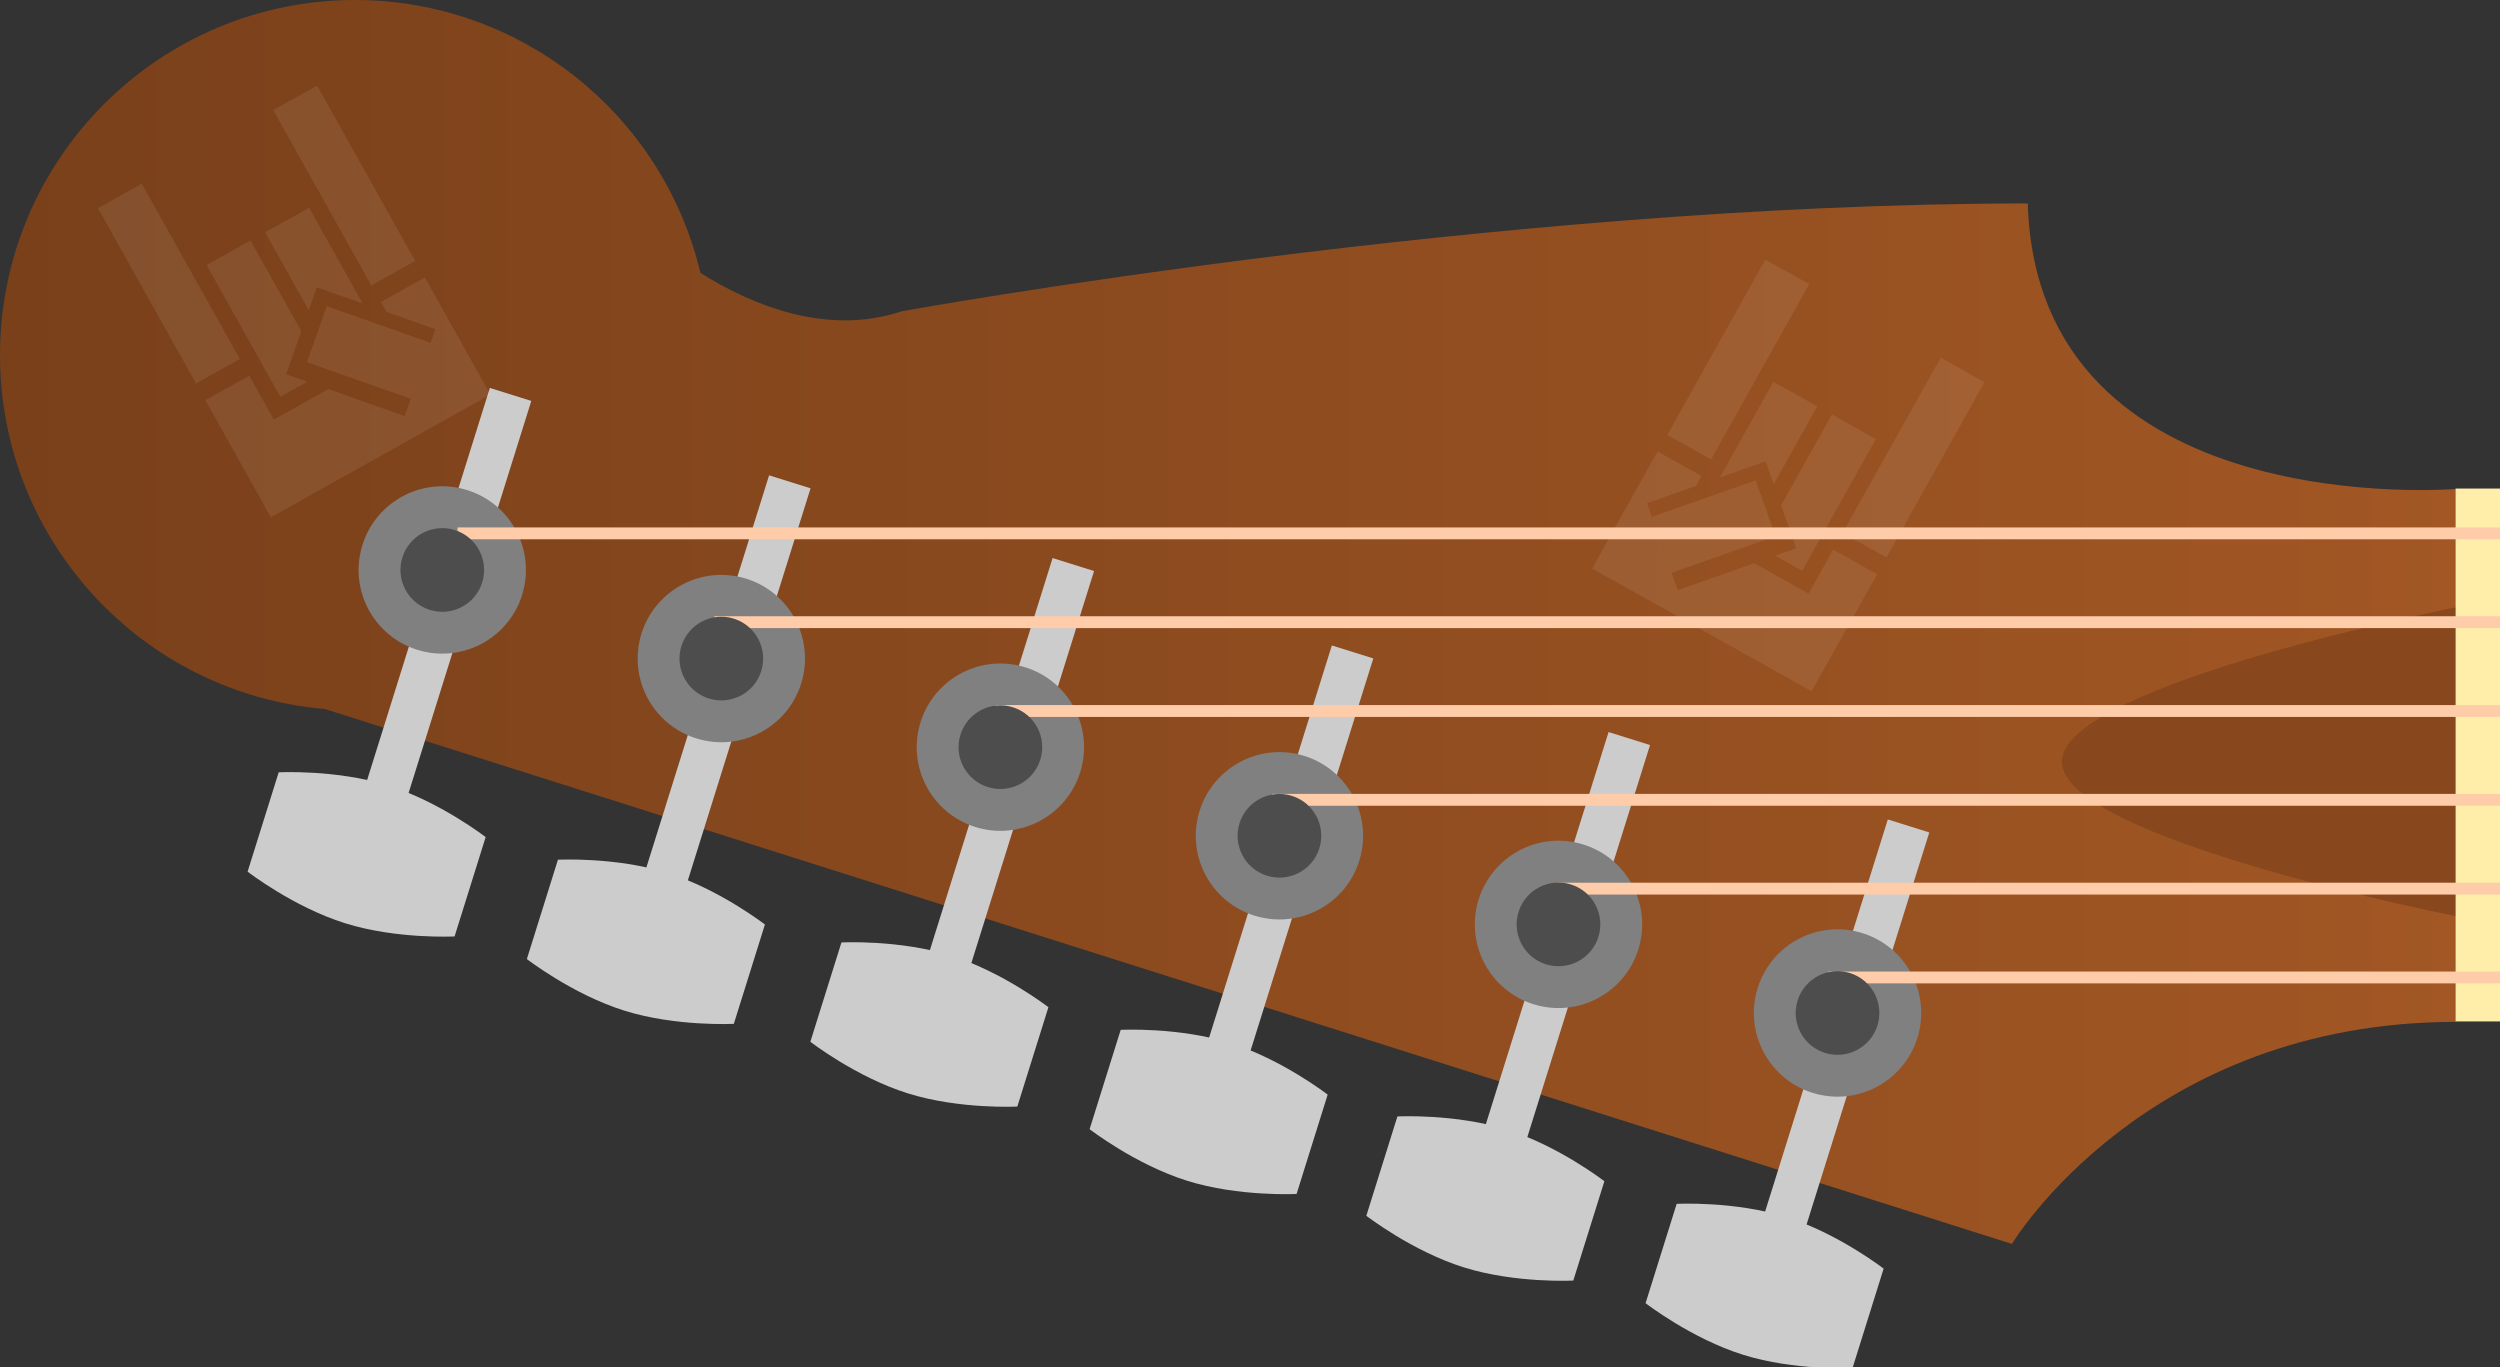<?xml version="1.0" encoding="UTF-8" standalone="no"?>
<svg
   xmlns:osb="http://www.openswatchbook.org/uri/2009/osb"
   xmlns:dc="http://purl.org/dc/elements/1.1/"
   xmlns:cc="http://creativecommons.org/ns#"
   xmlns:rdf="http://www.w3.org/1999/02/22-rdf-syntax-ns#"
   xmlns:svg="http://www.w3.org/2000/svg"
   xmlns="http://www.w3.org/2000/svg"
   xmlns:xlink="http://www.w3.org/1999/xlink"
   id="svg8"
   version="1.1"
   viewBox="0 0 148.942 81.441"
   height="81.441mm"
   width="148.942mm">
  <rect x="0" y="0" width="148.942" height="81.441" fill="#333333" stroke="none"/>
  <defs
     id="defs2">
    <linearGradient
       id="linearGradient2787">
      <stop
         id="stop2783"
         offset="0"
         style="stop-color:#79401a;stop-opacity:1" />
      <stop
         id="stop2785"
         offset="1"
         style="stop-color:#a25724;stop-opacity:1" />
    </linearGradient>
    <linearGradient
       osb:paint="solid"
       id="linearGradient2769">
      <stop
         id="stop2767"
         offset="0"
         style="stop-color:#808080;stop-opacity:1;" />
    </linearGradient>
    <linearGradient
       gradientTransform="matrix(0.265,0,0,0.265,105.577,-7.221)"
       gradientUnits="userSpaceOnUse"
       y2="572.536"
       x2="250.667"
       y1="572.536"
       x1="-303.692"
       id="linearGradient2789"
       xlink:href="#linearGradient2787" />
  </defs>
  <g
     id="layer2">
    <path
       id="path1280"
       d="m 46.568,107.191 c -11.69,0 -21.167,9.477 -21.167,21.167 0.007,10.986 8.417,20.14 19.363,21.076 L 145.264,181.3 c 0,0 7.938,-13.229 26.458,-13.229 v -31.75 c 0,0 -24.946,2.079 -25.513,-17.009 -31.75,0 -67.091,6.426 -67.091,6.426 -4.467,1.489 -8.934,-0.374 -11.986,-2.287 -2.27,-9.523 -10.775,-16.247 -20.565,-16.259 z"
       style="opacity:1;fill:url(#linearGradient2789);fill-opacity:1;fill-rule:evenodd;stroke:none;stroke-width:0.353;stroke-linecap:butt;stroke-linejoin:miter;stroke-miterlimit:4;stroke-dasharray:none;stroke-opacity:1"
       transform="translate(-25.401,-107.191)" />
  </g>
  <g
     transform="translate(-25.401,-107.191)"
     id="layer1">
    <g
       style="fill:#cccccc;stroke:none"
       transform="matrix(1.048,0.328,-0.328,1.048,188.305,-78.615)"
       id="g3137">
      <g
         style="fill:#cccccc;stroke:none"
         id="g3014"
         transform="translate(2.646,62.231)">
        <rect
           y="155.705"
           x="-62.033"
           height="23.41"
           width="2.357"
           id="rect3006"
           style="opacity:1;fill:#cccccc;fill-opacity:1;fill-rule:evenodd;stroke:none;stroke-width:0.353;stroke-miterlimit:4;stroke-dasharray:none;stroke-opacity:1" />
        <path
           id="path2988"
           d="m -60.854,177.938 c -2.941,0 -5.883,1.091 -5.883,1.091 v 2.375 0.897 2.375 c 0,0 2.941,1.091 5.883,1.091 2.941,0 5.883,-1.091 5.883,-1.091 v -2.375 -0.897 -2.375 c 0,0 -2.941,-1.091 -5.883,-1.091 z"
           style="fill:#cccccc;fill-rule:evenodd;stroke:none;stroke-width:0.353;stroke-linecap:butt;stroke-linejoin:miter;stroke-miterlimit:4;stroke-dasharray:none;stroke-opacity:1" />
      </g>
      <g
         style="fill:#cccccc;stroke:none"
         id="g3014-1"
         transform="translate(18.521,62.231)">
        <rect
           y="155.705"
           x="-62.033"
           height="23.41"
           width="2.357"
           id="rect3006-2"
           style="opacity:1;fill:#cccccc;fill-opacity:1;fill-rule:evenodd;stroke:none;stroke-width:0.353;stroke-miterlimit:4;stroke-dasharray:none;stroke-opacity:1" />
        <path
           id="path2988-1"
           d="m -60.854,177.938 c -2.941,0 -5.883,1.091 -5.883,1.091 v 2.375 0.897 2.375 c 0,0 2.941,1.091 5.883,1.091 2.941,0 5.883,-1.091 5.883,-1.091 v -2.375 -0.897 -2.375 c 0,0 -2.941,-1.091 -5.883,-1.091 z"
           style="fill:#cccccc;fill-rule:evenodd;stroke:none;stroke-width:0.353;stroke-linecap:butt;stroke-linejoin:miter;stroke-miterlimit:4;stroke-dasharray:none;stroke-opacity:1" />
      </g>
      <g
         style="fill:#cccccc;stroke:none"
         id="g3014-5"
         transform="translate(34.54,61.92)">
        <rect
           y="155.705"
           x="-62.033"
           height="23.41"
           width="2.357"
           id="rect3006-22"
           style="opacity:1;fill:#cccccc;fill-opacity:1;fill-rule:evenodd;stroke:none;stroke-width:0.353;stroke-miterlimit:4;stroke-dasharray:none;stroke-opacity:1" />
        <path
           id="path2988-4"
           d="m -60.854,177.938 c -2.941,0 -5.883,1.091 -5.883,1.091 v 2.375 0.897 2.375 c 0,0 2.941,1.091 5.883,1.091 2.941,0 5.883,-1.091 5.883,-1.091 v -2.375 -0.897 -2.375 c 0,0 -2.941,-1.091 -5.883,-1.091 z"
           style="fill:#cccccc;fill-rule:evenodd;stroke:none;stroke-width:0.353;stroke-linecap:butt;stroke-linejoin:miter;stroke-miterlimit:4;stroke-dasharray:none;stroke-opacity:1" />
      </g>
      <g
         style="fill:#cccccc;stroke:none"
         id="g3014-1-3"
         transform="translate(50.415,61.92)">
        <rect
           y="155.705"
           x="-62.033"
           height="23.41"
           width="2.357"
           id="rect3006-2-9"
           style="opacity:1;fill:#cccccc;fill-opacity:1;fill-rule:evenodd;stroke:none;stroke-width:0.353;stroke-miterlimit:4;stroke-dasharray:none;stroke-opacity:1" />
        <path
           id="path2988-1-6"
           d="m -60.854,177.938 c -2.941,0 -5.883,1.091 -5.883,1.091 v 2.375 0.897 2.375 c 0,0 2.941,1.091 5.883,1.091 2.941,0 5.883,-1.091 5.883,-1.091 v -2.375 -0.897 -2.375 c 0,0 -2.941,-1.091 -5.883,-1.091 z"
           style="fill:#cccccc;fill-rule:evenodd;stroke:none;stroke-width:0.353;stroke-linecap:butt;stroke-linejoin:miter;stroke-miterlimit:4;stroke-dasharray:none;stroke-opacity:1" />
      </g>
      <g
         style="fill:#cccccc;stroke:none"
         id="g3014-4"
         transform="translate(66.146,61.92)">
        <rect
           y="155.705"
           x="-62.033"
           height="23.41"
           width="2.357"
           id="rect3006-6"
           style="opacity:1;fill:#cccccc;fill-opacity:1;fill-rule:evenodd;stroke:none;stroke-width:0.353;stroke-miterlimit:4;stroke-dasharray:none;stroke-opacity:1" />
        <path
           id="path2988-7"
           d="m -60.854,177.938 c -2.941,0 -5.883,1.091 -5.883,1.091 v 2.375 0.897 2.375 c 0,0 2.941,1.091 5.883,1.091 2.941,0 5.883,-1.091 5.883,-1.091 v -2.375 -0.897 -2.375 c 0,0 -2.941,-1.091 -5.883,-1.091 z"
           style="fill:#cccccc;fill-rule:evenodd;stroke:none;stroke-width:0.353;stroke-linecap:butt;stroke-linejoin:miter;stroke-miterlimit:4;stroke-dasharray:none;stroke-opacity:1" />
      </g>
      <g
         style="fill:#cccccc;stroke:none"
         id="g3014-1-4"
         transform="translate(82.021,61.92)">
        <rect
           y="155.705"
           x="-62.033"
           height="23.41"
           width="2.357"
           id="rect3006-2-6"
           style="opacity:1;fill:#cccccc;fill-opacity:1;fill-rule:evenodd;stroke:none;stroke-width:0.353;stroke-miterlimit:4;stroke-dasharray:none;stroke-opacity:1" />
        <path
           id="path2988-1-2"
           d="m -60.854,177.938 c -2.941,0 -5.883,1.091 -5.883,1.091 v 2.375 0.897 2.375 c 0,0 2.941,1.091 5.883,1.091 2.941,0 5.883,-1.091 5.883,-1.091 v -2.375 -0.897 -2.375 c 0,0 -2.941,-1.091 -5.883,-1.091 z"
           style="fill:#cccccc;fill-rule:evenodd;stroke:none;stroke-width:0.353;stroke-linecap:butt;stroke-linejoin:miter;stroke-miterlimit:4;stroke-dasharray:none;stroke-opacity:1" />
      </g>
    </g>
    <circle
       transform="rotate(17.616)"
       r="4.984"
       cy="118.867"
       cx="109.483"
       id="path1285-3-6"
       style="opacity:1;fill:#808080;fill-opacity:1;fill-rule:nonzero;stroke:none;stroke-width:0.332;stroke-miterlimit:4;stroke-dasharray:none;stroke-opacity:1" />
    <circle
       transform="rotate(17.616)"
       r="4.984"
       cy="118.867"
       cx="92.04"
       id="path1285-0"
       style="opacity:1;fill:#808080;fill-opacity:1;fill-rule:nonzero;stroke:none;stroke-width:0.332;stroke-miterlimit:4;stroke-dasharray:none;stroke-opacity:1" />
    <circle
       transform="rotate(17.616)"
       r="4.984"
       cy="118.867"
       cx="144.369"
       id="path1285-3-2-1"
       style="opacity:1;fill:#808080;fill-opacity:1;fill-rule:nonzero;stroke:none;stroke-width:0.332;stroke-miterlimit:4;stroke-dasharray:none;stroke-opacity:1" />
    <circle
       transform="rotate(17.616)"
       r="4.984"
       cy="118.867"
       cx="126.926"
       id="path1285-1-2"
       style="opacity:1;fill:#808080;fill-opacity:1;fill-rule:nonzero;stroke:none;stroke-width:0.332;stroke-miterlimit:4;stroke-dasharray:none;stroke-opacity:1" />
    <circle
       transform="rotate(17.616)"
       r="4.984"
       cy="118.867"
       cx="179.254"
       id="path1285-3-29-2"
       style="opacity:1;fill:#808080;fill-opacity:1;fill-rule:nonzero;stroke:none;stroke-width:0.332;stroke-miterlimit:4;stroke-dasharray:none;stroke-opacity:1" />
    <circle
       transform="rotate(17.616)"
       r="4.984"
       cy="118.867"
       cx="161.812"
       id="path1285-4-1"
       style="opacity:1;fill:#808080;fill-opacity:1;fill-rule:nonzero;stroke:none;stroke-width:0.332;stroke-miterlimit:4;stroke-dasharray:none;stroke-opacity:1" />
    <path
       id="path1617"
       d="m 172.025,161.834 c 0,0 -23.786,-4.63 -23.786,-9.26 0,-4.63 23.786,-9.26 23.786,-9.26 z"
       style="fill:#88471d;fill-opacity:1;fill-rule:evenodd;stroke:none;stroke-width:0.332px;stroke-linecap:butt;stroke-linejoin:miter;stroke-opacity:1" />
    <rect
       y="136.297"
       x="171.699"
       height="31.748"
       width="2.644"
       id="rect819-2"
       style="opacity:1;fill:#ffeeaa;fill-opacity:1;fill-rule:nonzero;stroke:none;stroke-width:0.051;stroke-miterlimit:4;stroke-dasharray:none;stroke-opacity:1" />
    <g
       style="opacity:0.082;fill:#ffffff"
       transform="matrix(-0.329,0.184,0.184,0.329,-8.217,51.092)"
       id="g1362-4">
      <rect
         style="opacity:1;fill:#ffffff;fill-opacity:1;fill-rule:nonzero;stroke:none;stroke-width:3.106;stroke-miterlimit:4;stroke-dasharray:none;stroke-opacity:1"
         id="rect1268-1"
         width="7.937"
         height="31.75"
         x="-42.333"
         y="209.688" />
      <path
         style="opacity:1;fill:#ffffff;fill-opacity:1;fill-rule:nonzero;stroke:none;stroke-width:10.168;stroke-miterlimit:4;stroke-dasharray:none;stroke-opacity:1"
         d="m -120,852.52 v 65.414 L -100.887,896.199 -90,905.773 v -53.254 z m 40,0 v 62.047 l 20.414,17.953 -8.793,10 H -50 v -90 z m -80,70 v 80 h 150 v -80 h -30 v 30 H -77.174 L -109.113,988.84 -150.414,952.52 -130,929.305 v -6.785 z"
         transform="scale(0.265)"
         id="rect1268-7-6" />
      <rect
         style="opacity:1;fill:#ffffff;fill-opacity:1;fill-rule:nonzero;stroke:none;stroke-width:3.106;stroke-miterlimit:4;stroke-dasharray:none;stroke-opacity:1"
         id="rect1268-9-1"
         width="7.937"
         height="31.75"
         x="-10.583"
         y="209.688" />
      <rect
         style="opacity:1;fill:#ffffff;fill-opacity:1;fill-rule:nonzero;stroke:none;stroke-width:2.501;stroke-miterlimit:4;stroke-dasharray:none;stroke-opacity:1"
         id="rect1268-7-7-3-6"
         width="9.378"
         height="17.415"
         x="139.168"
         y="198.428"
         transform="matrix(0.751,0.66,-0.661,0.751,0,0)" />
    </g>
    <g
       style="opacity:0.082;fill:#ffffff"
       transform="matrix(0.329,0.184,-0.184,0.329,183.085,61.459)"
       id="g1362-4-6">
      <rect
         style="opacity:1;fill:#ffffff;fill-opacity:1;fill-rule:nonzero;stroke:none;stroke-width:3.106;stroke-miterlimit:4;stroke-dasharray:none;stroke-opacity:1"
         id="rect1268-1-7"
         width="7.937"
         height="31.75"
         x="-42.333"
         y="209.688" />
      <path
         style="opacity:1;fill:#ffffff;fill-opacity:1;fill-rule:nonzero;stroke:none;stroke-width:10.168;stroke-miterlimit:4;stroke-dasharray:none;stroke-opacity:1"
         d="m -120,852.52 v 65.414 L -100.887,896.199 -90,905.773 v -53.254 z m 40,0 v 62.047 l 20.414,17.953 -8.793,10 H -50 v -90 z m -80,70 v 80 h 150 v -80 h -30 v 30 H -77.174 L -109.113,988.84 -150.414,952.52 -130,929.305 v -6.785 z"
         transform="scale(0.265)"
         id="rect1268-7-6-7" />
      <rect
         style="opacity:1;fill:#ffffff;fill-opacity:1;fill-rule:nonzero;stroke:none;stroke-width:3.106;stroke-miterlimit:4;stroke-dasharray:none;stroke-opacity:1"
         id="rect1268-9-1-4"
         width="7.937"
         height="31.75"
         x="-10.583"
         y="209.688" />
      <rect
         style="opacity:1;fill:#ffffff;fill-opacity:1;fill-rule:nonzero;stroke:none;stroke-width:2.501;stroke-miterlimit:4;stroke-dasharray:none;stroke-opacity:1"
         id="rect1268-7-7-3-6-9"
         width="9.378"
         height="17.415"
         x="139.168"
         y="198.428"
         transform="matrix(0.751,0.66,-0.661,0.751,0,0)" />
    </g>
    <path
       id="path821-6"
       d="M 84.711,149.55 H 174.343"
       style="fill:#ff9955;fill-rule:evenodd;stroke:#ffccaa;stroke-width:0.706;stroke-linecap:butt;stroke-linejoin:miter;stroke-miterlimit:4;stroke-dasharray:none;stroke-opacity:1" />
    <path
       id="path821-4"
       d="m 101.199,154.842 h 73.144"
       style="fill:#ff9955;fill-rule:evenodd;stroke:#ffccaa;stroke-width:0.706;stroke-linecap:butt;stroke-linejoin:miter;stroke-miterlimit:4;stroke-dasharray:none;stroke-opacity:1" />
    <path
       id="path821-1"
       d="m 118.139,160.133 h 56.204"
       style="fill:#ff9955;fill-rule:evenodd;stroke:#ffccaa;stroke-width:0.706;stroke-linecap:butt;stroke-linejoin:miter;stroke-miterlimit:4;stroke-dasharray:none;stroke-opacity:1" />
    <path
       id="path821-1-8"
       d="m 134.317,165.425 h 40.026"
       style="fill:#ff9955;fill-rule:evenodd;stroke:#ffccaa;stroke-width:0.706;stroke-linecap:butt;stroke-linejoin:miter;stroke-miterlimit:4;stroke-dasharray:none;stroke-opacity:1" />
    <path
       id="path821-4-6"
       d="M 52.66,138.967 H 174.343"
       style="fill:#ff9955;fill-rule:evenodd;stroke:#ffccaa;stroke-width:0.706;stroke-linecap:butt;stroke-linejoin:miter;stroke-miterlimit:4;stroke-dasharray:none;stroke-opacity:1" />
    <path
       id="path821-1-4"
       d="M 67.965,144.258 H 174.343"
       style="fill:#ff9955;fill-rule:evenodd;stroke:#ffccaa;stroke-width:0.706;stroke-linecap:butt;stroke-linejoin:miter;stroke-miterlimit:4;stroke-dasharray:none;stroke-opacity:1" />
    <circle
       transform="rotate(17.616)"
       r="2.492"
       cy="118.867"
       cx="109.483"
       id="path1285-9-4-9"
       style="opacity:1;fill:#4d4d4d;fill-opacity:1;fill-rule:nonzero;stroke:none;stroke-width:0.332;stroke-miterlimit:4;stroke-dasharray:none;stroke-opacity:1" />
    <circle
       transform="rotate(17.616)"
       r="2.492"
       cy="118.867"
       cx="92.04"
       id="path1285-9-9"
       style="opacity:1;fill:#4d4d4d;fill-opacity:1;fill-rule:nonzero;stroke:none;stroke-width:0.332;stroke-miterlimit:4;stroke-dasharray:none;stroke-opacity:1" />
    <circle
       transform="rotate(17.616)"
       r="2.492"
       cy="118.867"
       cx="144.369"
       id="path1285-9-4-5-0"
       style="opacity:1;fill:#4d4d4d;fill-opacity:1;fill-rule:nonzero;stroke:none;stroke-width:0.332;stroke-miterlimit:4;stroke-dasharray:none;stroke-opacity:1" />
    <circle
       transform="rotate(17.616)"
       r="2.492"
       cy="118.867"
       cx="126.926"
       id="path1285-9-2-3"
       style="opacity:1;fill:#4d4d4d;fill-opacity:1;fill-rule:nonzero;stroke:none;stroke-width:0.332;stroke-miterlimit:4;stroke-dasharray:none;stroke-opacity:1" />
    <circle
       transform="rotate(17.616)"
       r="2.492"
       cy="118.867"
       cx="179.254"
       id="path1285-9-4-2-8"
       style="opacity:1;fill:#4d4d4d;fill-opacity:1;fill-rule:nonzero;stroke:none;stroke-width:0.332;stroke-miterlimit:4;stroke-dasharray:none;stroke-opacity:1" />
    <circle
       transform="rotate(17.616)"
       r="2.492"
       cy="118.867"
       cx="161.812"
       id="path1285-9-6-6"
       style="opacity:1;fill:#4d4d4d;fill-opacity:1;fill-rule:nonzero;stroke:none;stroke-width:0.332;stroke-miterlimit:4;stroke-dasharray:none;stroke-opacity:1" />
  </g>
</svg>
